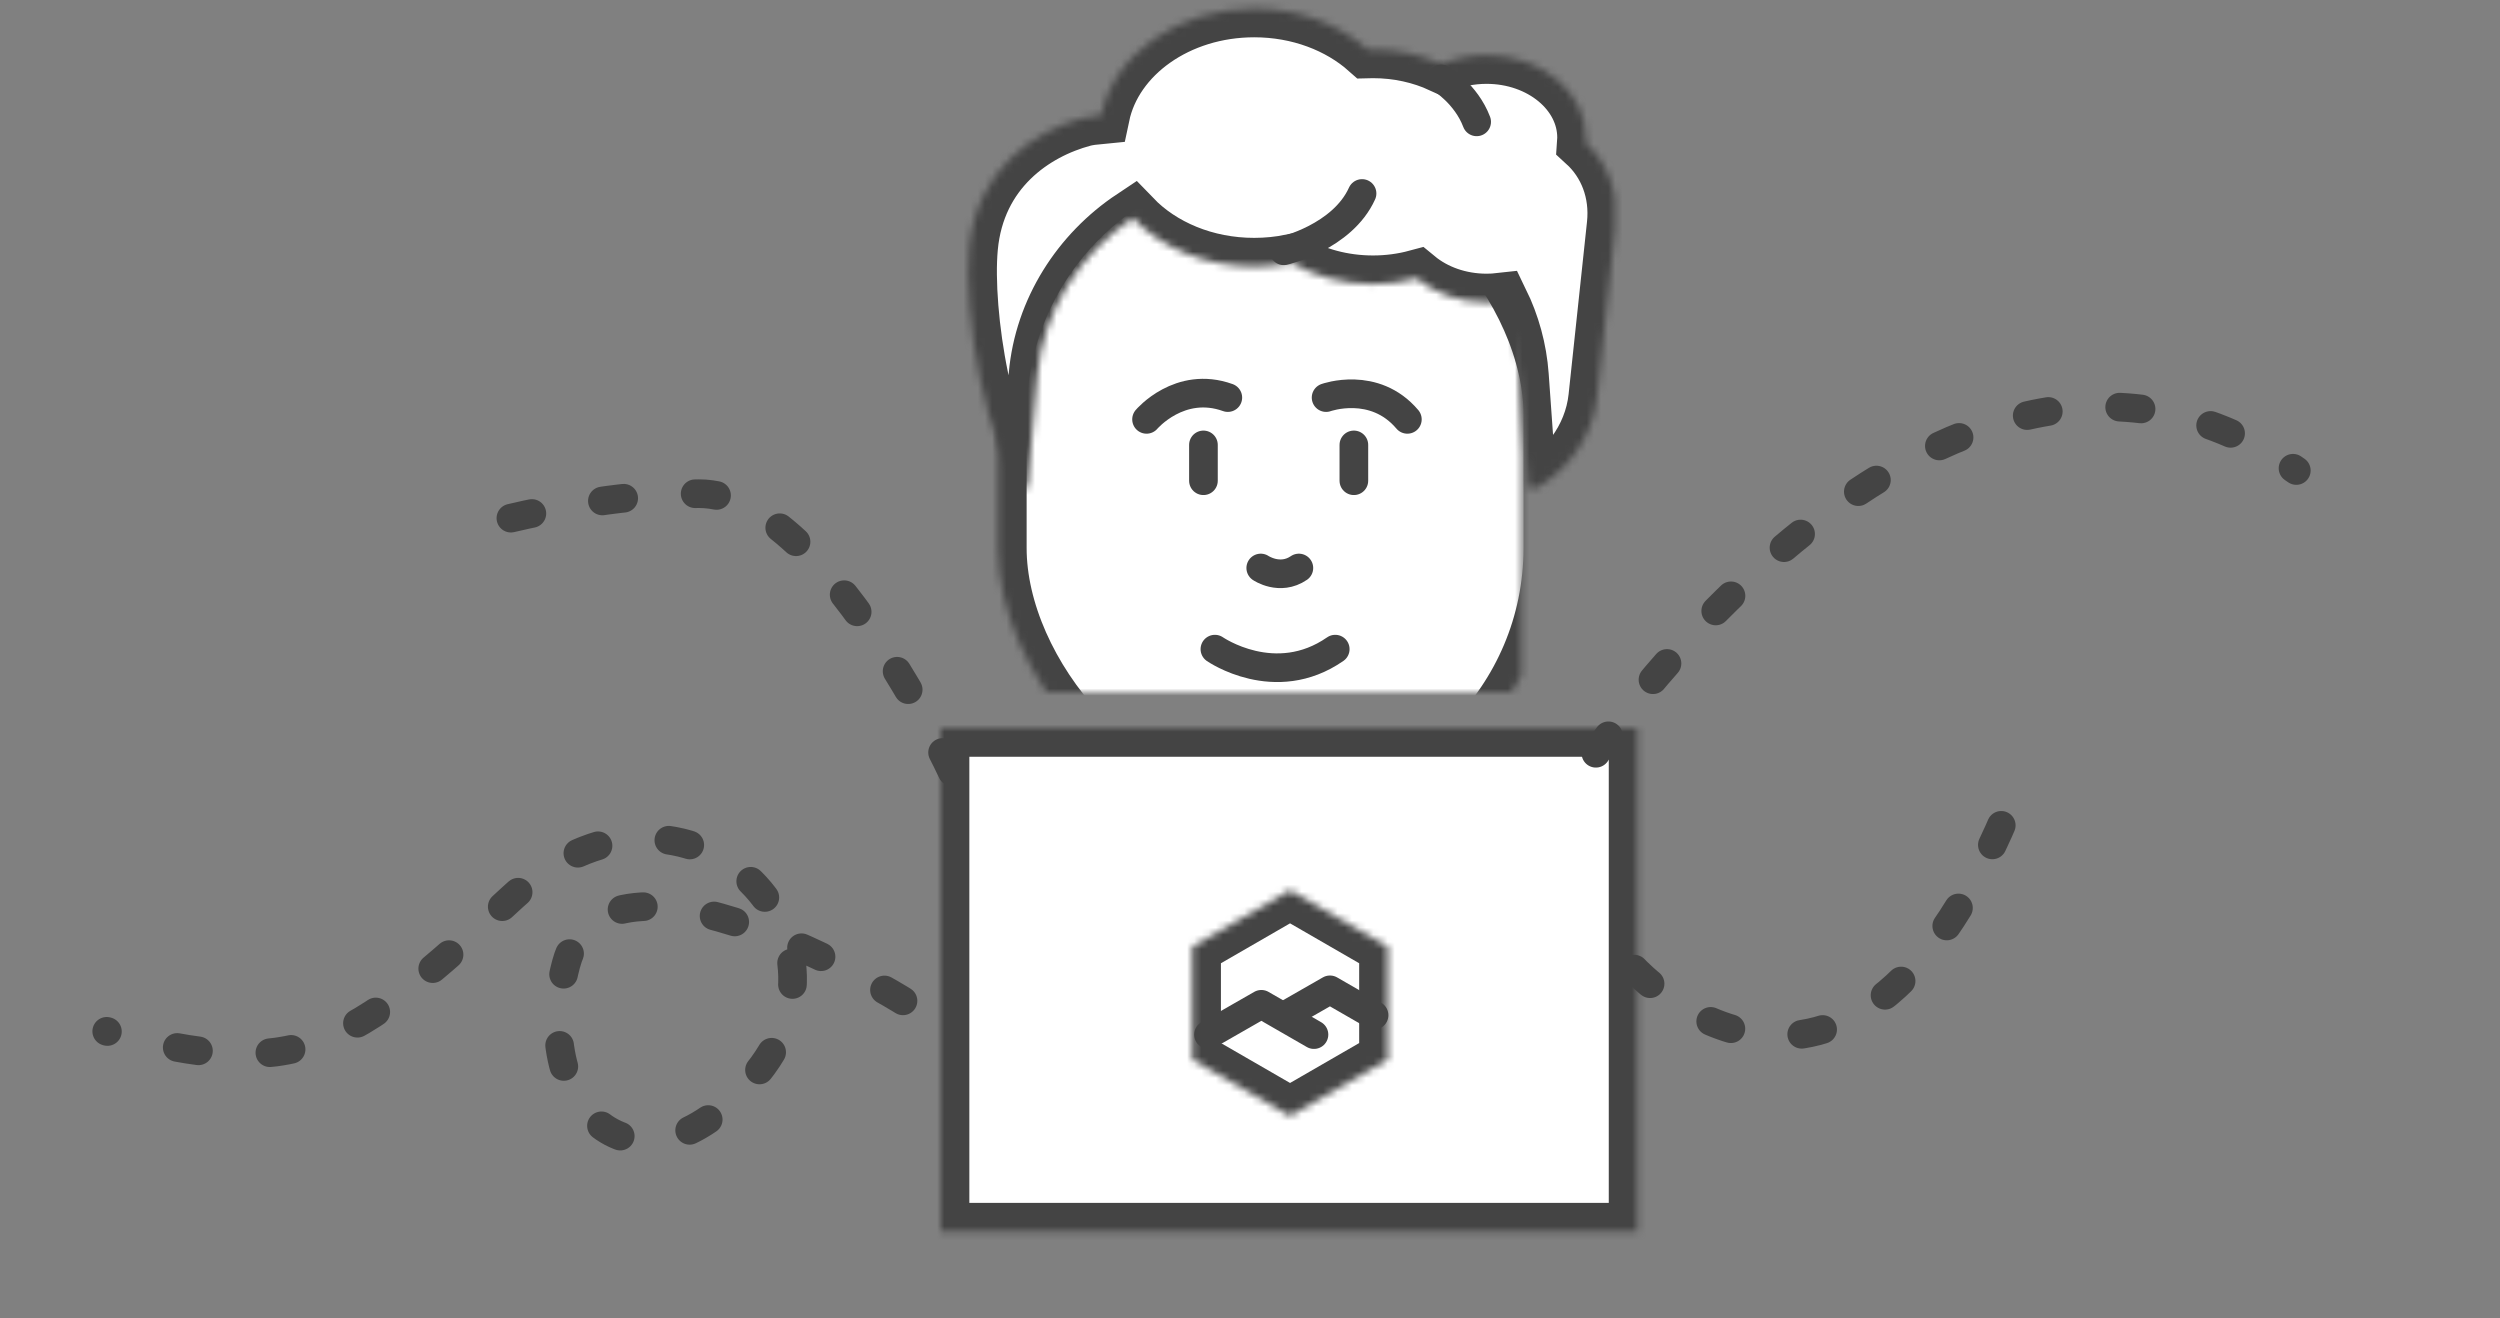 <?xml version="1.0" encoding="UTF-8" standalone="no"?>
<svg width="349px" height="184px" viewBox="0 0 349 184" version="1.1" xmlns="http://www.w3.org/2000/svg" xmlns:xlink="http://www.w3.org/1999/xlink">
    <rect x="0" y="0" width="349" height="184" fill="#808080" stroke="none"/>
    <!-- Generator: Sketch 3.8.3 (29802) - http://www.bohemiancoding.com/sketch -->
    <title>developer-happiness</title>
    <desc>Created with Sketch.</desc>
    <defs>
        <path d="M77,65.997 C77,62.133 80.138,59 84,59 L87,59 C90.866,59 93.5,62.094 92.883,65.919 L92,71.39 L92.903,77.086 C93.509,80.905 90.862,84 87,84 L84,84 C80.134,84 77,80.859 77,77.003 L77,65.997 Z" id="path-1"></path>
        <mask id="mask-2" maskContentUnits="userSpaceOnUse" maskUnits="objectBoundingBox" x="0" y="0" width="15.99" height="25" fill="white">
            <use xlink:href="#path-1"></use>
        </mask>
        <path d="M3,65.997 C3,62.133 6.138,59 10,59 L13,59 C16.866,59 19.5,62.094 18.883,65.919 L18,71.39 L18.903,77.086 C19.509,80.905 16.862,84 13,84 L10,84 C6.134,84 3,80.859 3,77.003 L3,65.997 Z" id="path-3"></path>
        <mask id="mask-4" maskContentUnits="userSpaceOnUse" maskUnits="objectBoundingBox" x="0" y="0" width="15.99" height="25" fill="white">
            <use xlink:href="#path-3"></use>
        </mask>
        <rect id="path-5" x="4.318" y="18.596" width="77.364" height="96" rx="38.682"></rect>
        <mask id="mask-6" maskContentUnits="userSpaceOnUse" maskUnits="objectBoundingBox" x="0" y="0" width="77.364" height="96" fill="white">
            <use xlink:href="#path-5"></use>
        </mask>
        <path d="M18.715,15.485 C17.624,15.587 16.779,15.71 16.229,15.857 C9.313,17.699 1.307,23.13 0.307,33.927 C-0.537,43.036 2.455,62.282 8.386,68.075 L9.81,51.79 C10.603,42.723 15.81,34.703 23.136,29.831 C27.111,33.954 33.227,36.596 40.087,36.596 C41.887,36.596 43.636,36.414 45.309,36.071 C48.521,37.95 52.439,39.053 56.667,39.053 C58.795,39.053 60.843,38.774 62.763,38.257 C65.268,40.322 68.72,41.597 72.53,41.597 C73.168,41.597 73.796,41.562 74.412,41.492 C75.963,44.673 76.944,48.161 77.205,51.821 L78.368,68.131 C83.483,65.662 87.336,60.642 87.954,54.852 L90.524,30.764 C91.015,26.172 89.361,22.063 86.364,19.328 C86.382,19.086 86.391,18.842 86.391,18.596 C86.391,12.244 80.185,7.095 72.53,7.095 C70.261,7.095 68.119,7.547 66.229,8.349 C63.396,7.045 60.136,6.303 56.667,6.303 C56.426,6.303 56.185,6.306 55.946,6.313 C51.986,2.795 46.346,0.596 40.087,0.596 C29.384,0.596 20.491,7.026 18.715,15.485 Z" id="path-7"></path>
        <mask id="mask-8" maskContentUnits="userSpaceOnUse" maskUnits="objectBoundingBox" x="0" y="0" width="90.443" height="67.535" fill="white">
            <use xlink:href="#path-7"></use>
        </mask>
        <rect id="path-9" x="5.40012479e-13" y="0" width="97.263" height="70.277"></rect>
        <mask id="mask-10" maskContentUnits="userSpaceOnUse" maskUnits="objectBoundingBox" x="0" y="0" width="97.263" height="70.277" fill="white">
            <use xlink:href="#path-9"></use>
        </mask>
        <path d="M6.32379589e-13,68.028 C-4.25753105e-08,68.028 97.329,68.028 97.329,68.028 C97.329,79.229 90.167,79.229 48.664,79.229 C7.162,79.229 -4.25753104e-08,79.229 6.32379589e-13,68.028 Z" id="path-11"></path>
        <mask id="mask-12" maskContentUnits="userSpaceOnUse" maskUnits="objectBoundingBox" x="0" y="0" width="97.329" height="11.202" fill="white">
            <use xlink:href="#path-11"></use>
        </mask>
        <polygon id="path-13" points="13.873 0.3 27.522 8.181 27.522 23.941 13.873 31.822 0.224 23.941 0.224 8.181"></polygon>
        <mask id="mask-14" maskContentUnits="userSpaceOnUse" maskUnits="objectBoundingBox" x="0" y="0" width="27.298" height="31.522" fill="white">
            <use xlink:href="#path-13"></use>
        </mask>
        <polygon id="path-15" points="11.899 131.41 23.157 137.91 23.157 150.91 11.899 157.41 0.641 150.91 0.641 137.91"></polygon>
        <mask id="mask-16" maskContentUnits="userSpaceOnUse" maskUnits="objectBoundingBox" x="0" y="0" width="22.517" height="26" fill="white">
            <use xlink:href="#path-15"></use>
        </mask>
        <circle id="path-17" cx="282.08" cy="104.51" r="12"></circle>
        <mask id="mask-18" maskContentUnits="userSpaceOnUse" maskUnits="objectBoundingBox" x="0" y="0" width="24" height="24" fill="white">
            <use xlink:href="#path-17"></use>
        </mask>
        <polygon id="path-19" points="58.89 85.243 47.576 87.328 49.66 76.014 47.576 64.7 58.89 66.784 70.203 64.7 68.119 76.014 70.203 87.328"></polygon>
        <mask id="mask-20" maskContentUnits="userSpaceOnUse" maskUnits="objectBoundingBox" x="0" y="0" width="22.627" height="22.627" fill="white">
            <use xlink:href="#path-19"></use>
        </mask>
        <rect id="path-21" x="321.928" y="58.666" width="22.84" height="22.84" rx="4"></rect>
        <mask id="mask-22" maskContentUnits="userSpaceOnUse" maskUnits="objectBoundingBox" x="0" y="0" width="22.84" height="22.84" fill="white">
            <use xlink:href="#path-21"></use>
        </mask>
    </defs>
    <g id="Page-4" stroke="none" stroke-width="1" fill="none" fill-rule="evenodd">
        <g id="developer-happiness">
            <g id="Group-16">
                <g id="Group-15" transform="translate(129.508, 0.01)">
                    <g id="Group-10" transform="translate(0.492, 0.6)" stroke="#444444">
                        <use id="Rectangle-26" mask="url(#mask-2)" stroke-width="8" fill="#FFFFFF" transform="translate(84.995, 71.5) rotate(-345) translate(-84.995, -71.5) " xlink:href="#path-1"></use>
                        <use id="Rectangle-26-Copy" mask="url(#mask-4)" stroke-width="8" fill="#FFFFFF" transform="translate(10.995, 71.5) scale(-1, 1) rotate(-345) translate(-10.995, -71.5) " xlink:href="#path-3"></use>
                        <g id="Group-14" transform="translate(5, 0)">
                            <use id="Rectangle-23" mask="url(#mask-6)" stroke-width="8" fill="#FFFFFF" xlink:href="#path-5"></use>
                            <use id="Combined-Shape" mask="url(#mask-8)" stroke-width="8" fill="#FFFFFF" xlink:href="#path-7"></use>
                            <path d="M44.215,34.401 C44.215,34.401 52.392,32.492 55.142,26.4" id="Path-32" stroke-width="4" stroke-linecap="round"></path>
                            <path d="M66.215,16.401 C66.215,16.401 69.672,14.288 71.142,10.4" id="Path-32" stroke-width="4" stroke-linecap="round" transform="translate(68.678, 13.4) scale(1, -1) translate(-68.678, -13.4) "></path>
                        </g>
                        <g id="Group-13" transform="translate(29, 53)" stroke-linecap="round" stroke-width="4">
                            <g id="Group-11">
                                <path d="M0.623,1.63 C0.623,1.63 6.496,5.711 12.369,1.63" id="Path-15" transform="translate(6.496, 2.537) scale(1, -1) rotate(-345) translate(-6.496, -2.537) "></path>
                                <path d="M9,8.5 L9,13.5" id="Line"></path>
                            </g>
                            <g id="Group-12" transform="translate(26, 0)">
                                <path d="M0.157,1.63 C0.157,1.63 6.03,5.711 11.903,1.63" id="Path-15-Copy" transform="translate(6.03, 2.537) scale(1, -1) rotate(-15) translate(-6.03, -2.537) "></path>
                                <path d="M4,8.5 L4,13.5" id="Line-Copy"></path>
                            </g>
                        </g>
                        <path d="M46,79.491 C46,79.491 48.661,77.672 51.322,79.491" id="Path-15" stroke-width="4" stroke-linecap="round" transform="translate(48.661, 79.087) scale(1, -1) translate(-48.661, -79.087) "></path>
                        <path d="M39.601,90.01 C39.601,90.01 48,95.847 56.399,90.01" id="Path-15" stroke-width="4" stroke-linecap="round"></path>
                    </g>
                    <g id="Group-9" transform="translate(1.205, 101.344)">
                        <g id="Group-7" transform="translate(0.608, 0.29)">
                            <use id="Rectangle-15" stroke="#444444" mask="url(#mask-10)" stroke-width="8" fill="#FFFFFF" xlink:href="#path-9"></use>
                            <g id="Group-5" transform="translate(38.203, 27.36)"></g>
                            <use id="Rectangle-16" stroke="#444444" mask="url(#mask-12)" stroke-width="8" fill="#FFFFFF" xlink:href="#path-11"></use>
                        </g>
                        <g id="Group" transform="translate(35.505, 22.626)" stroke="#444444">
                            <use id="Polygon-1" mask="url(#mask-14)" stroke-width="8" xlink:href="#path-13"></use>
                            <polyline id="Path-2" stroke-width="4" stroke-linecap="round" stroke-linejoin="round" points="2.488 20.448 9.869 16.221 17.212 20.45"></polyline>
                            <polyline id="Path-2-Copy" stroke-width="4" stroke-linecap="round" stroke-linejoin="round" points="13.261 17.742 19.446 14.201 25.599 17.744"></polyline>
                        </g>
                    </g>
                </g>
                <use id="Polygon-2" stroke="#444444" mask="url(#mask-16)" stroke-width="8" fill="#88F4FF" xlink:href="#path-15"></use>
                <use id="Oval-4-Copy" stroke="#444444" mask="url(#mask-18)" stroke-width="8" fill="#FF8888" xlink:href="#path-17"></use>
                <use id="Star-1-Copy-2" stroke="#444444" mask="url(#mask-20)" stroke-width="8" fill="#9288FF" xlink:href="#path-19"></use>
                <path d="M132.91,107.738 C132.91,107.738 114.896,68.918 97.6,68.918 C80.304,68.918 62.29,74.778 62.29,74.778" id="Path-34" stroke="#444444" stroke-width="4" stroke-linecap="round" stroke-linejoin="round" stroke-dasharray="3,10"></path>
                <path d="M81.98,188.546 C81.98,188.546 96.196,141.785 74.766,141.785 C53.336,141.785 43.607,161.194 67.095,171.535 C90.583,181.876 108.824,149.168 81.98,132.237 C55.136,115.306 49.101,110.115 49.101,82.275" id="Path-35" stroke="#444444" stroke-width="4" stroke-linecap="round" stroke-linejoin="round" stroke-dasharray="3,10" transform="translate(72.203, 135.41) rotate(-75) translate(-72.203, -135.41) "></path>
                <path d="M228.148,135.292 C228.148,135.292 257.496,166.993 280.08,113.6" id="Path-36" stroke="#444444" stroke-width="4" stroke-linecap="round" stroke-linejoin="round" stroke-dasharray="3,10"></path>
                <path d="M222.786,105.155 C222.786,105.155 272.487,31.914 320.566,65.683" id="Path-36-Copy" stroke="#444444" stroke-width="4" stroke-linecap="round" stroke-linejoin="round" stroke-dasharray="3,10"></path>
                <use id="Rectangle-3-Copy-4" stroke="#444444" mask="url(#mask-22)" stroke-width="8" fill="#FFCA88" transform="translate(333.348, 70.086) rotate(-330) translate(-333.348, -70.086) " xlink:href="#path-21"></use>
            </g>
        </g>
    </g>
</svg>
